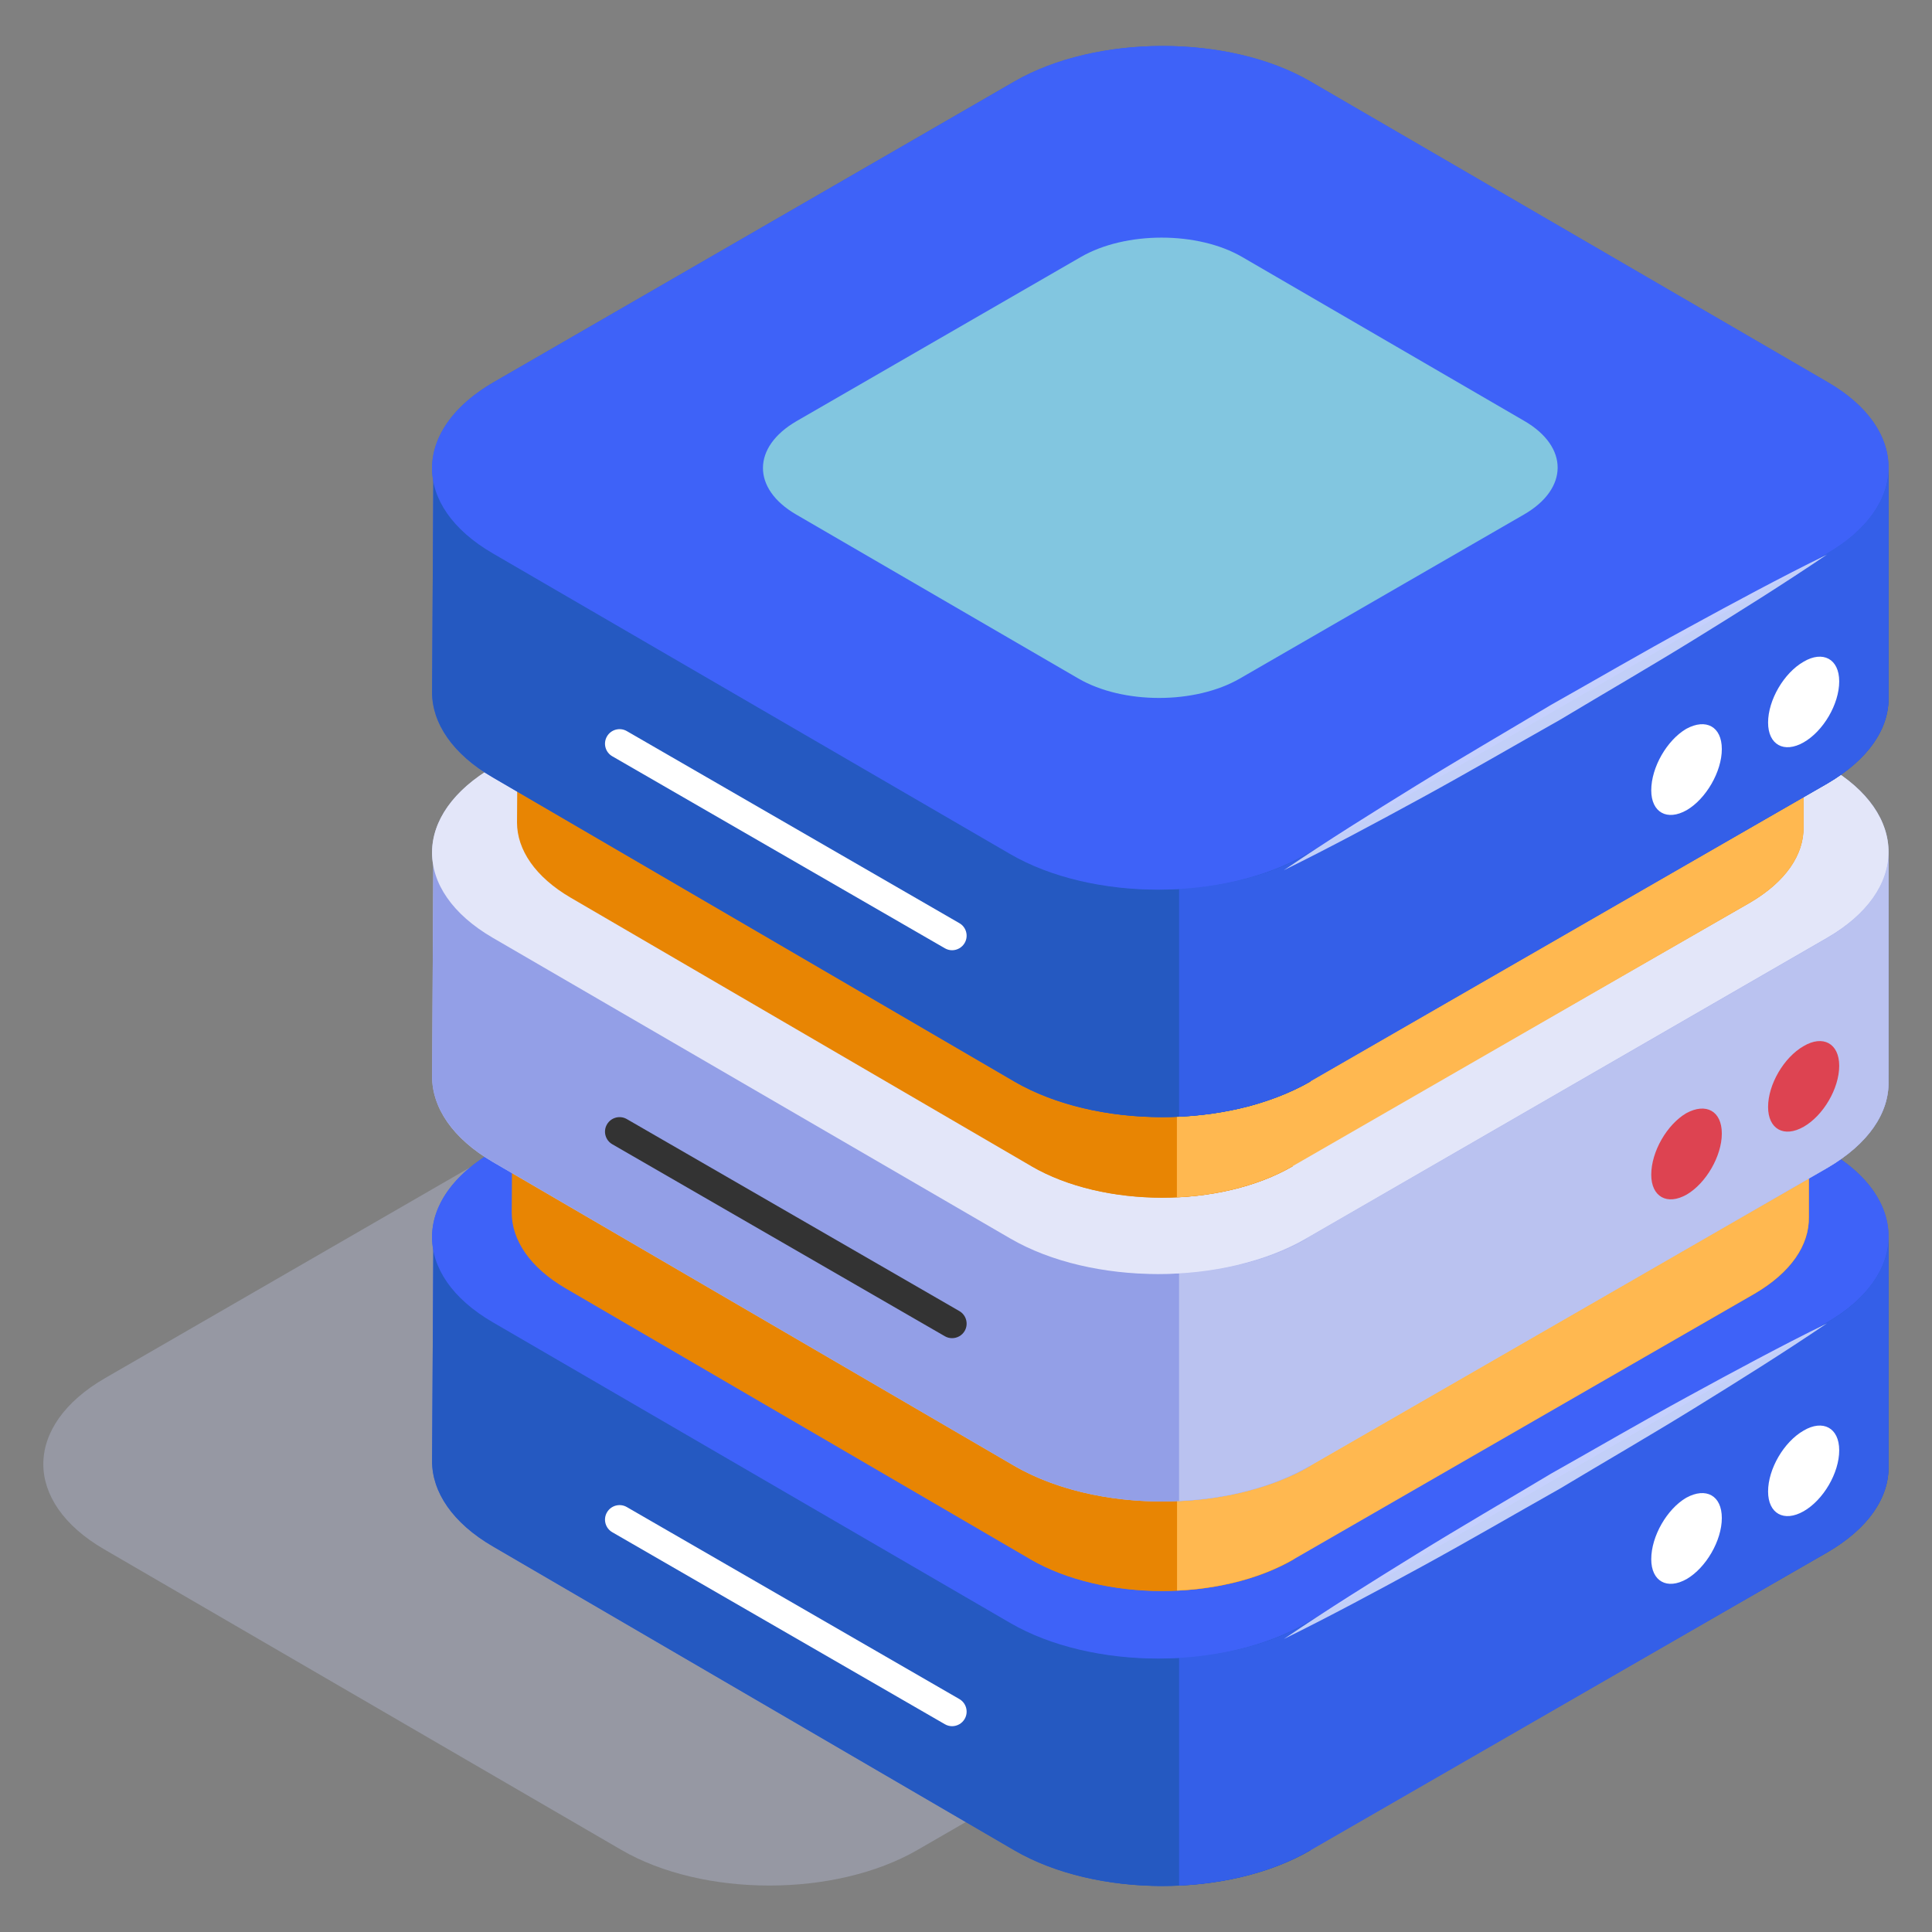 <svg width="38" height="38" viewBox="0 0 38 38" fill="none" xmlns="http://www.w3.org/2000/svg">
<rect x="0" y="0" width="38" height="38" fill="#808080" stroke="none"/>
<g opacity="0.4">
<path d="M2.07 27.104C0.452 28.038 0.448 29.543 2.047 30.472L12.224 36.387C13.827 37.318 16.426 37.321 18.044 36.387L28.288 30.472C29.897 29.543 29.906 28.035 28.303 27.104L18.125 21.189C16.526 20.26 13.923 20.26 12.314 21.189L2.07 27.104Z" fill="#B6BCD8"/>
</g>
<path d="M37.145 24.318V28.832C37.157 29.455 36.751 30.061 35.945 30.53L25.774 36.392C25.5 36.553 25.191 36.684 24.865 36.792C24.768 36.821 24.665 36.85 24.562 36.878C24.465 36.907 24.368 36.93 24.271 36.947C24.248 36.953 24.225 36.958 24.202 36.964C24.099 36.981 23.991 37.004 23.888 37.015C23.745 37.038 23.602 37.055 23.459 37.067C23.374 37.072 23.282 37.078 23.191 37.084C22.031 37.141 20.837 36.907 19.957 36.392H19.951L9.694 30.415C8.9 29.953 8.5 29.347 8.5 28.741L8.522 24.575C8.397 23.884 8.797 23.17 9.717 22.638L19.957 16.724C21.568 15.793 24.174 15.793 25.768 16.724L35.951 22.638C36.751 23.101 37.145 23.707 37.145 24.318Z" fill="#345FE8"/>
<path d="M8.525 24.334L8.498 28.739C8.498 29.346 8.9 29.953 9.692 30.415L19.952 36.396C21.555 37.326 24.155 37.333 25.771 36.396L25.718 31.921C24.102 32.858 21.503 32.852 19.899 31.921L9.719 26.01C8.928 25.548 8.525 24.941 8.525 24.334Z" fill="#2559C1"/>
<path d="M37.145 28.836C37.157 29.453 36.752 30.059 35.944 30.531L25.773 36.369V36.391C24.156 37.334 21.55 37.323 19.956 36.391L19.9 31.92C21.494 32.852 24.077 32.863 25.694 31.931V31.92L35.935 26.014C36.743 25.542 37.147 24.925 37.147 24.318L37.145 28.836Z" fill="#2559C1"/>
<path d="M37.147 24.318C37.147 24.925 36.743 25.542 35.934 26.014L25.694 31.92V31.931C24.989 32.337 24.101 32.553 23.191 32.603V37.087C24.13 37.043 25.05 36.812 25.772 36.391L35.944 30.531C36.752 30.059 37.156 29.453 37.145 28.836L37.147 24.318Z" fill="#345FE8"/>
<path d="M9.715 22.639C8.098 23.573 8.093 25.078 9.692 26.007L19.87 31.922C21.473 32.853 24.072 32.856 25.689 31.922L35.934 26.007C37.543 25.078 37.551 23.57 35.948 22.639L25.771 16.724C24.172 15.795 21.569 15.795 19.96 16.724L9.715 22.639Z" fill="#3E62F8"/>
<path d="M33.866 29.858C33.866 30.302 33.555 30.834 33.178 31.056C32.789 31.278 32.478 31.101 32.478 30.668C32.478 30.213 32.789 29.68 33.167 29.458C33.555 29.247 33.866 29.413 33.866 29.858Z" fill="white"/>
<path d="M36.175 28.526C36.175 28.97 35.864 29.502 35.476 29.724C35.087 29.946 34.776 29.769 34.776 29.336C34.776 28.892 35.087 28.359 35.476 28.137C35.853 27.915 36.175 28.081 36.175 28.526Z" fill="white"/>
<path d="M10.089 19.928L10.065 23.851C10.065 24.391 10.423 24.932 11.129 25.343L20.266 30.67C21.694 31.498 24.009 31.504 25.449 30.67L25.402 26.685C23.962 27.519 21.647 27.513 20.219 26.685L11.153 21.42C10.448 21.009 10.089 20.468 10.089 19.928Z" fill="#E88503"/>
<path d="M35.578 23.937C35.588 24.487 35.228 25.027 34.508 25.447L25.45 30.646V30.666C24.01 31.506 21.69 31.496 20.27 30.666L20.22 26.684C21.64 27.514 23.94 27.524 25.38 26.694V26.684L34.5 21.424C35.22 21.004 35.58 20.454 35.58 19.914L35.578 23.937Z" fill="#E88503"/>
<path d="M35.58 19.914C35.58 20.454 35.22 21.004 34.5 21.424L25.38 26.684V26.694C24.753 27.056 23.961 27.248 23.151 27.293V31.285C23.987 31.247 24.807 31.041 25.45 30.666L34.508 25.447C35.228 25.027 35.588 24.487 35.578 23.937L35.58 19.914Z" fill="#FFB850"/>
<path d="M37.145 16.758V21.272C37.157 21.889 36.751 22.495 35.945 22.969L25.774 28.826V28.832C25.414 29.043 25.002 29.203 24.562 29.318C24.465 29.346 24.368 29.369 24.271 29.386C24.248 29.392 24.225 29.398 24.202 29.403C24.099 29.421 23.991 29.443 23.888 29.455C23.745 29.478 23.602 29.495 23.459 29.506C23.374 29.512 23.282 29.518 23.191 29.523C22.025 29.581 20.837 29.346 19.951 28.832L9.694 22.855C8.9 22.392 8.5 21.786 8.5 21.175L8.522 17.015C8.397 16.323 8.797 15.609 9.717 15.078L19.957 9.163C21.568 8.232 24.174 8.232 25.768 9.163L35.951 15.078C36.751 15.54 37.145 16.146 37.145 16.758Z" fill="#BAC2F0"/>
<path d="M35.934 18.451L25.694 24.358V24.369C25.494 24.484 25.278 24.585 25.052 24.671C24.859 24.745 24.655 24.803 24.448 24.856C24.415 24.864 24.385 24.877 24.352 24.885C22.986 25.206 21.4 25.071 20.218 24.51C20.112 24.459 19.999 24.416 19.9 24.358V24.359C19.9 24.359 19.9 24.359 19.9 24.359L9.719 18.447C8.928 17.985 8.525 17.378 8.525 16.771L8.498 21.176C8.498 21.783 8.9 22.39 9.692 22.852L19.952 28.833C21.555 29.764 24.155 29.77 25.771 28.833L25.771 28.829C25.772 28.829 25.772 28.829 25.772 28.828V28.806L35.944 22.969C36.752 22.497 37.157 21.891 37.145 21.273L37.147 16.756C37.147 17.362 36.743 17.98 35.934 18.451Z" fill="#939FE7"/>
<path d="M37.147 16.756C37.147 17.362 36.743 17.98 35.934 18.451L25.694 24.358V24.369C24.989 24.775 24.101 24.991 23.191 25.041V29.524C24.13 29.481 25.05 29.25 25.772 28.828L35.944 22.969C36.752 22.497 37.156 21.891 37.145 21.273L37.147 16.756Z" fill="#BAC2F0"/>
<path d="M9.715 15.076C8.098 16.01 8.093 17.515 9.692 18.445L19.87 24.359C21.473 25.291 24.072 25.293 25.689 24.359L35.934 18.445C37.543 17.516 37.551 16.008 35.948 15.076L25.771 9.162C24.172 8.233 21.569 8.233 19.96 9.162L9.715 15.076Z" fill="#E3E6F9"/>
<path d="M33.866 22.295C33.866 22.739 33.555 23.272 33.178 23.494C32.789 23.716 32.478 23.538 32.478 23.105C32.478 22.65 32.789 22.117 33.167 21.895C33.555 21.684 33.866 21.851 33.866 22.295Z" fill="#DD4351"/>
<path d="M36.175 20.963C36.175 21.407 35.864 21.94 35.476 22.162C35.087 22.384 34.776 22.206 34.776 21.773C34.776 21.329 35.087 20.797 35.476 20.575C35.853 20.352 36.175 20.519 36.175 20.963Z" fill="#DD4351"/>
<path d="M10.194 12.285L10.169 16.176C10.169 16.712 10.525 17.248 11.224 17.656L20.287 22.939C21.703 23.761 23.999 23.767 25.427 22.939L25.38 18.987C23.953 19.814 21.657 19.808 20.241 18.987L11.249 13.765C10.549 13.357 10.194 12.821 10.194 12.285Z" fill="#E88503"/>
<path d="M35.473 16.262C35.483 16.807 35.126 17.343 34.412 17.759L25.428 22.915V22.935C24 23.768 21.699 23.758 20.29 22.935L20.241 18.986C21.649 19.809 23.93 19.819 25.358 18.996V18.986L34.404 13.769C35.118 13.352 35.475 12.807 35.475 12.271L35.473 16.262Z" fill="#E88503"/>
<path d="M35.475 12.271C35.475 12.807 35.118 13.353 34.404 13.769L25.359 18.986V18.996C24.737 19.355 23.951 19.545 23.148 19.59V23.55C23.977 23.511 24.79 23.307 25.428 22.935L34.412 17.759C35.126 17.343 35.483 16.807 35.474 16.262L35.475 12.271Z" fill="#FFB850"/>
<path d="M37.145 9.193V13.713C37.157 14.33 36.751 14.936 35.945 15.41L25.774 21.267V21.273C25.498 21.435 25.186 21.558 24.861 21.662C24.806 21.68 24.755 21.702 24.7 21.719C24.654 21.73 24.608 21.747 24.562 21.759C24.522 21.77 24.477 21.781 24.437 21.787C24.357 21.81 24.271 21.827 24.191 21.839C24.111 21.856 24.031 21.873 23.951 21.884C23.928 21.89 23.911 21.89 23.888 21.896C23.682 21.924 23.471 21.947 23.259 21.959C23.237 21.964 23.214 21.964 23.191 21.964C22.025 22.021 20.837 21.787 19.951 21.273L9.694 15.29C8.9 14.833 8.5 14.221 8.5 13.616L8.522 9.456C8.397 8.764 8.797 8.044 9.717 7.513L19.957 1.599C21.568 0.673 24.174 0.673 25.768 1.599L35.951 7.519C36.751 7.981 37.145 8.587 37.145 9.193Z" fill="#345FE8"/>
<path d="M8.525 9.211L8.498 13.616C8.498 14.223 8.9 14.83 9.692 15.291L19.952 21.273C21.555 22.203 24.155 22.209 25.771 21.273L25.718 16.798C24.102 17.735 21.503 17.729 19.899 16.798L9.719 10.887C8.928 10.425 8.525 9.818 8.525 9.211Z" fill="#2559C1"/>
<path d="M37.145 13.713C37.157 14.33 36.752 14.936 35.944 15.408L25.773 21.246V21.268C24.156 22.211 21.55 22.2 19.956 21.268L19.9 16.797C21.494 17.729 24.077 17.74 25.694 16.808V16.797L35.935 10.891C36.743 10.419 37.147 9.802 37.147 9.195L37.145 13.713Z" fill="#2559C1"/>
<path d="M37.147 9.195C37.147 9.802 36.743 10.419 35.934 10.884L25.693 16.79L25.694 16.808C24.989 17.214 24.101 17.43 23.191 17.48V21.964C24.13 21.92 25.05 21.689 25.772 21.268L35.944 15.408C36.752 14.937 37.156 14.33 37.145 13.713L37.147 9.195Z" fill="#345FE8"/>
<path d="M9.715 7.516C8.098 8.45 8.093 9.955 9.692 10.884L19.87 16.799C21.473 17.73 24.072 17.733 25.689 16.799L35.934 10.884C37.543 9.955 37.551 8.447 35.948 7.516L25.771 1.601C24.172 0.672 21.569 0.672 19.96 1.601L9.715 7.516Z" fill="#3E62F8"/>
<path d="M33.866 14.734C33.866 15.178 33.555 15.711 33.178 15.933C32.789 16.155 32.478 15.978 32.478 15.545C32.478 15.09 32.789 14.557 33.167 14.335C33.555 14.124 33.866 14.29 33.866 14.734Z" fill="white"/>
<path d="M36.175 13.402C36.175 13.847 35.864 14.379 35.476 14.601C35.087 14.823 34.776 14.646 34.776 14.213C34.776 13.769 35.087 13.236 35.476 13.014C35.853 12.792 36.175 12.958 36.175 13.402Z" fill="white"/>
<path d="M15.671 8.281C14.788 8.791 14.786 9.612 15.658 10.119L21.211 13.346C22.086 13.854 23.504 13.856 24.386 13.346L29.976 10.119C30.854 9.612 30.858 8.789 29.984 8.281L24.431 5.054C23.558 4.547 22.138 4.547 21.26 5.054L15.671 8.281Z" fill="#82C6E0"/>
<g opacity="0.7">
<path d="M35.934 10.908C35.079 11.487 34.206 12.033 33.33 12.574C32.454 13.115 31.562 13.63 30.679 14.16C29.782 14.666 28.893 15.184 27.989 15.678C27.085 16.171 26.178 16.66 25.252 17.116C26.107 16.537 26.98 15.991 27.857 15.45C28.733 14.909 29.624 14.393 30.507 13.864C31.404 13.359 32.293 12.839 33.198 12.347C34.102 11.853 35.008 11.364 35.934 10.908Z" fill="white"/>
</g>
<g opacity="0.7">
<path d="M35.934 26.029C35.079 26.608 34.206 27.154 33.33 27.695C32.454 28.236 31.562 28.751 30.679 29.281C29.782 29.787 28.893 30.305 27.989 30.799C27.085 31.292 26.178 31.781 25.252 32.237C26.107 31.658 26.98 31.112 27.857 30.571C28.733 30.03 29.624 29.514 30.507 28.985C31.404 28.48 32.293 27.961 33.198 27.468C34.102 26.974 35.008 26.485 35.934 26.029Z" fill="white"/>
</g>
<path d="M18.726 33.952C18.678 33.952 18.628 33.939 18.584 33.913L12.043 30.137C11.906 30.058 11.859 29.883 11.938 29.747C12.017 29.61 12.192 29.563 12.329 29.642L18.869 33.418C19.006 33.497 19.053 33.672 18.974 33.809C18.921 33.9 18.825 33.952 18.726 33.952Z" fill="white"/>
<path d="M18.726 26.32C18.678 26.32 18.628 26.308 18.584 26.282L12.043 22.506C11.906 22.427 11.859 22.252 11.938 22.116C12.017 21.979 12.192 21.932 12.329 22.011L18.869 25.787C19.006 25.866 19.053 26.041 18.974 26.178C18.921 26.269 18.825 26.32 18.726 26.32Z" fill="#333333"/>
<path d="M18.726 18.69C18.678 18.69 18.628 18.677 18.584 18.651L12.043 14.875C11.906 14.796 11.859 14.622 11.938 14.485C12.017 14.348 12.192 14.301 12.329 14.38L18.869 18.157C19.006 18.235 19.053 18.41 18.974 18.547C18.921 18.638 18.825 18.69 18.726 18.69Z" fill="white"/>
</svg>

